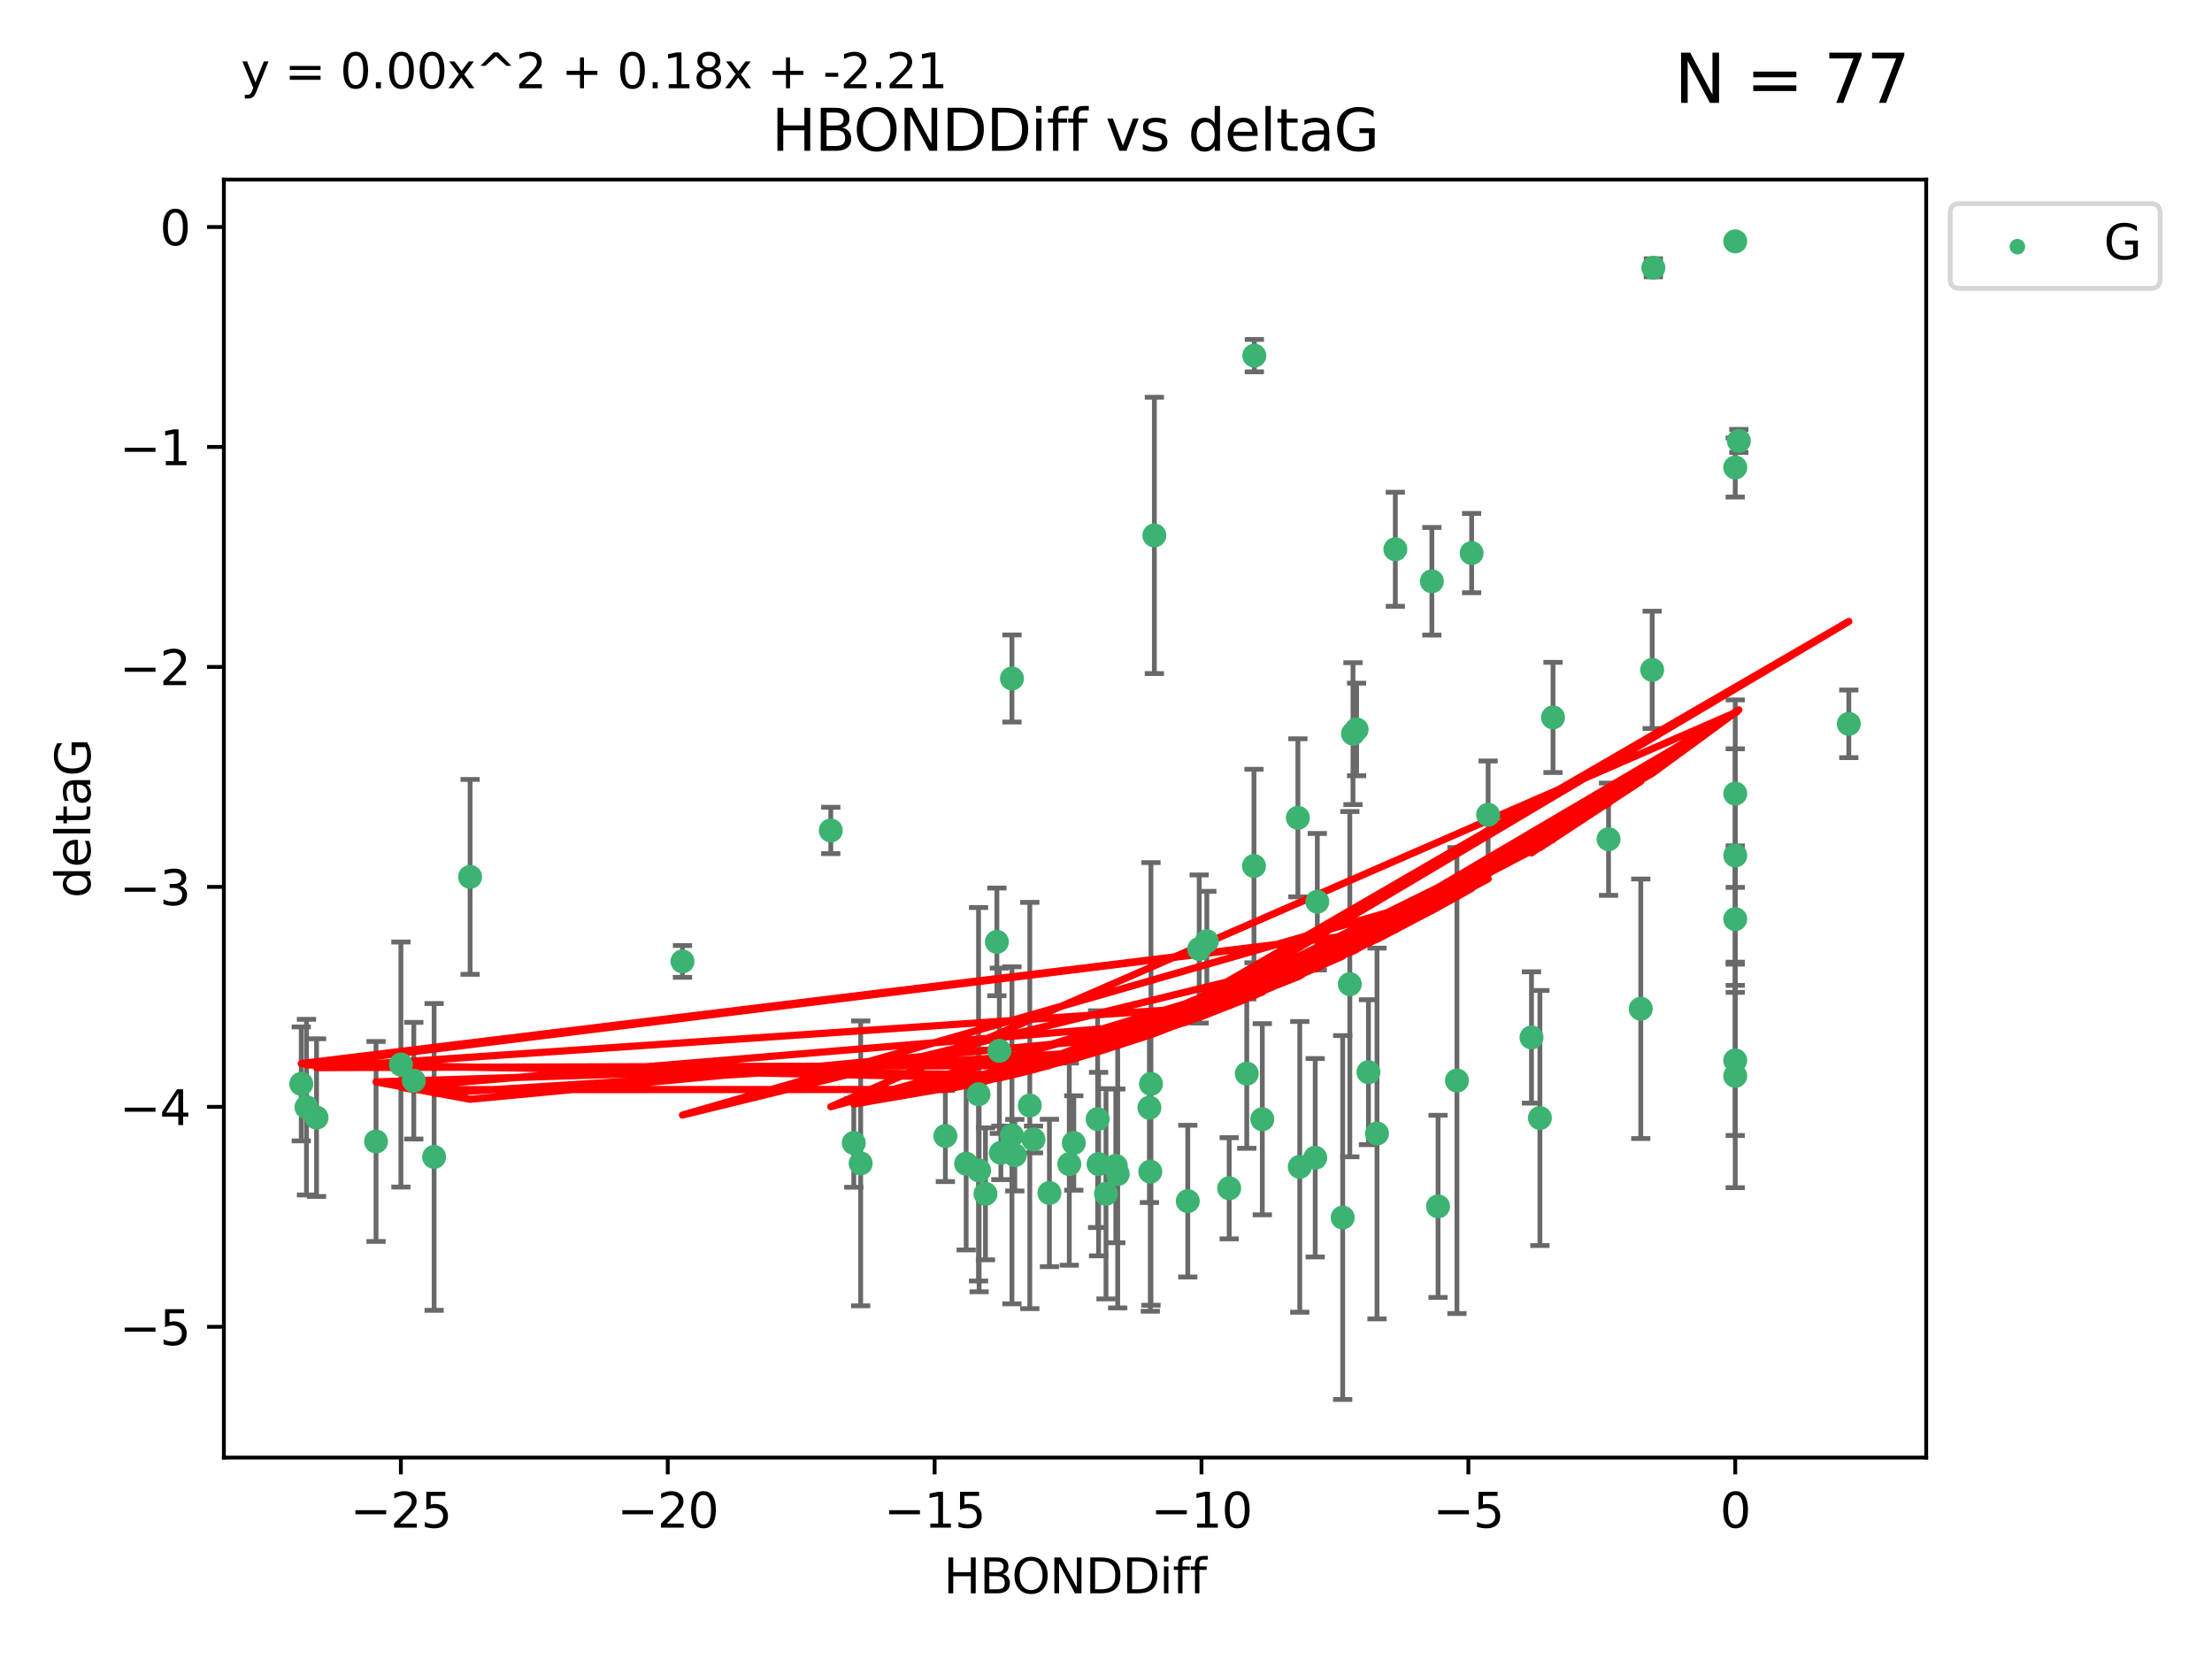 <?xml version="1.0" encoding="utf-8" standalone="no"?>
<!DOCTYPE svg PUBLIC "-//W3C//DTD SVG 1.1//EN"
  "http://www.w3.org/Graphics/SVG/1.1/DTD/svg11.dtd">
<svg xmlns:xlink="http://www.w3.org/1999/xlink" width="460.8pt" height="345.6pt" viewBox="0 0 460.8 345.6" xmlns="http://www.w3.org/2000/svg" version="1.1">
 <defs>
  <style type="text/css">*{stroke-linejoin: round; stroke-linecap: butt}</style>
 </defs>
 <g id="figure_1">
  <g id="patch_1">
   <path d="M 0 345.6 
L 460.8 345.6 
L 460.8 0 
L 0 0 
z
" style="fill: #ffffff"/>
  </g>
  <g id="axes_1">
   <g id="patch_2">
    <path d="M 46.64 303.64 
L 401.26 303.64 
L 401.26 37.411 
L 46.64 37.411 
z
" style="fill: #ffffff"/>
   </g>
   <g id="PathCollection_1">
    <defs>
     <path id="ma708caea85" d="M 0 1.118 
C 0.297 1.118 0.581 1 0.791 0.791 
C 1 0.581 1.118 0.297 1.118 0 
C 1.118 -0.297 1 -0.581 0.791 -0.791 
C 0.581 -1 0.297 -1.118 0 -1.118 
C -0.297 -1.118 -0.581 -1 -0.791 -0.791 
C -1 -0.581 -1.118 -0.297 -1.118 0 
C -1.118 0.297 -1 0.581 -0.791 0.791 
C -0.581 1 -0.297 1.118 0 1.118 
z
" style="stroke: #3cb371"/>
    </defs>
    <g clip-path="url(#pf9b637c1e0)">
     <use xlink:href="#ma708caea85" x="223.69" y="238.102" style="fill: #3cb371; stroke: #3cb371"/>
     <use xlink:href="#ma708caea85" x="230.401" y="248.691" style="fill: #3cb371; stroke: #3cb371"/>
     <use xlink:href="#ma708caea85" x="179.296" y="242.354" style="fill: #3cb371; stroke: #3cb371"/>
     <use xlink:href="#ma708caea85" x="239.445" y="230.749" style="fill: #3cb371; stroke: #3cb371"/>
     <use xlink:href="#ma708caea85" x="203.966" y="243.836" style="fill: #3cb371; stroke: #3cb371"/>
     <use xlink:href="#ma708caea85" x="177.858" y="238.102" style="fill: #3cb371; stroke: #3cb371"/>
     <use xlink:href="#ma708caea85" x="279.707" y="253.638" style="fill: #3cb371; stroke: #3cb371"/>
     <use xlink:href="#ma708caea85" x="256.061" y="247.536" style="fill: #3cb371; stroke: #3cb371"/>
     <use xlink:href="#ma708caea85" x="65.941" y="232.821" style="fill: #3cb371; stroke: #3cb371"/>
     <use xlink:href="#ma708caea85" x="218.614" y="248.517" style="fill: #3cb371; stroke: #3cb371"/>
     <use xlink:href="#ma708caea85" x="201.269" y="242.416" style="fill: #3cb371; stroke: #3cb371"/>
     <use xlink:href="#ma708caea85" x="247.437" y="250.217" style="fill: #3cb371; stroke: #3cb371"/>
     <use xlink:href="#ma708caea85" x="83.517" y="221.763" style="fill: #3cb371; stroke: #3cb371"/>
     <use xlink:href="#ma708caea85" x="86.204" y="225.131" style="fill: #3cb371; stroke: #3cb371"/>
     <use xlink:href="#ma708caea85" x="196.938" y="236.648" style="fill: #3cb371; stroke: #3cb371"/>
     <use xlink:href="#ma708caea85" x="203.848" y="227.955" style="fill: #3cb371; stroke: #3cb371"/>
     <use xlink:href="#ma708caea85" x="222.751" y="242.505" style="fill: #3cb371; stroke: #3cb371"/>
     <use xlink:href="#ma708caea85" x="78.337" y="237.79" style="fill: #3cb371; stroke: #3cb371"/>
     <use xlink:href="#ma708caea85" x="97.929" y="182.67" style="fill: #3cb371; stroke: #3cb371"/>
     <use xlink:href="#ma708caea85" x="239.629" y="244.07" style="fill: #3cb371; stroke: #3cb371"/>
     <use xlink:href="#ma708caea85" x="228.852" y="242.502" style="fill: #3cb371; stroke: #3cb371"/>
     <use xlink:href="#ma708caea85" x="90.434" y="241.011" style="fill: #3cb371; stroke: #3cb371"/>
     <use xlink:href="#ma708caea85" x="228.658" y="233.137" style="fill: #3cb371; stroke: #3cb371"/>
     <use xlink:href="#ma708caea85" x="214.526" y="230.297" style="fill: #3cb371; stroke: #3cb371"/>
     <use xlink:href="#ma708caea85" x="211.404" y="240.646" style="fill: #3cb371; stroke: #3cb371"/>
     <use xlink:href="#ma708caea85" x="251.405" y="196.07" style="fill: #3cb371; stroke: #3cb371"/>
     <use xlink:href="#ma708caea85" x="232.443" y="242.871" style="fill: #3cb371; stroke: #3cb371"/>
     <use xlink:href="#ma708caea85" x="385.141" y="150.79" style="fill: #3cb371; stroke: #3cb371"/>
     <use xlink:href="#ma708caea85" x="240.475" y="111.536" style="fill: #3cb371; stroke: #3cb371"/>
     <use xlink:href="#ma708caea85" x="270.767" y="243.079" style="fill: #3cb371; stroke: #3cb371"/>
     <use xlink:href="#ma708caea85" x="208.503" y="240.158" style="fill: #3cb371; stroke: #3cb371"/>
     <use xlink:href="#ma708caea85" x="262.96" y="233.156" style="fill: #3cb371; stroke: #3cb371"/>
     <use xlink:href="#ma708caea85" x="205.29" y="248.693" style="fill: #3cb371; stroke: #3cb371"/>
     <use xlink:href="#ma708caea85" x="259.725" y="223.657" style="fill: #3cb371; stroke: #3cb371"/>
     <use xlink:href="#ma708caea85" x="249.816" y="197.691" style="fill: #3cb371; stroke: #3cb371"/>
     <use xlink:href="#ma708caea85" x="207.669" y="196.212" style="fill: #3cb371; stroke: #3cb371"/>
     <use xlink:href="#ma708caea85" x="210.808" y="236.508" style="fill: #3cb371; stroke: #3cb371"/>
     <use xlink:href="#ma708caea85" x="261.299" y="74.085" style="fill: #3cb371; stroke: #3cb371"/>
     <use xlink:href="#ma708caea85" x="335.091" y="174.823" style="fill: #3cb371; stroke: #3cb371"/>
     <use xlink:href="#ma708caea85" x="232.838" y="244.58" style="fill: #3cb371; stroke: #3cb371"/>
     <use xlink:href="#ma708caea85" x="215.295" y="237.373" style="fill: #3cb371; stroke: #3cb371"/>
     <use xlink:href="#ma708caea85" x="286.856" y="236.13" style="fill: #3cb371; stroke: #3cb371"/>
     <use xlink:href="#ma708caea85" x="299.57" y="251.31" style="fill: #3cb371; stroke: #3cb371"/>
     <use xlink:href="#ma708caea85" x="208.188" y="218.896" style="fill: #3cb371; stroke: #3cb371"/>
     <use xlink:href="#ma708caea85" x="62.759" y="225.798" style="fill: #3cb371; stroke: #3cb371"/>
     <use xlink:href="#ma708caea85" x="290.675" y="114.422" style="fill: #3cb371; stroke: #3cb371"/>
     <use xlink:href="#ma708caea85" x="63.843" y="230.638" style="fill: #3cb371; stroke: #3cb371"/>
     <use xlink:href="#ma708caea85" x="210.809" y="141.34" style="fill: #3cb371; stroke: #3cb371"/>
     <use xlink:href="#ma708caea85" x="310.004" y="169.721" style="fill: #3cb371; stroke: #3cb371"/>
     <use xlink:href="#ma708caea85" x="281.193" y="205.02" style="fill: #3cb371; stroke: #3cb371"/>
     <use xlink:href="#ma708caea85" x="361.482" y="50.277" style="fill: #3cb371; stroke: #3cb371"/>
     <use xlink:href="#ma708caea85" x="261.225" y="180.41" style="fill: #3cb371; stroke: #3cb371"/>
     <use xlink:href="#ma708caea85" x="323.521" y="149.451" style="fill: #3cb371; stroke: #3cb371"/>
     <use xlink:href="#ma708caea85" x="239.768" y="225.797" style="fill: #3cb371; stroke: #3cb371"/>
     <use xlink:href="#ma708caea85" x="282.603" y="151.956" style="fill: #3cb371; stroke: #3cb371"/>
     <use xlink:href="#ma708caea85" x="281.852" y="152.83" style="fill: #3cb371; stroke: #3cb371"/>
     <use xlink:href="#ma708caea85" x="142.171" y="200.28" style="fill: #3cb371; stroke: #3cb371"/>
     <use xlink:href="#ma708caea85" x="306.57" y="115.216" style="fill: #3cb371; stroke: #3cb371"/>
     <use xlink:href="#ma708caea85" x="303.508" y="225.096" style="fill: #3cb371; stroke: #3cb371"/>
     <use xlink:href="#ma708caea85" x="298.281" y="121.09" style="fill: #3cb371; stroke: #3cb371"/>
     <use xlink:href="#ma708caea85" x="361.482" y="191.466" style="fill: #3cb371; stroke: #3cb371"/>
     <use xlink:href="#ma708caea85" x="285.074" y="223.36" style="fill: #3cb371; stroke: #3cb371"/>
     <use xlink:href="#ma708caea85" x="341.805" y="210.144" style="fill: #3cb371; stroke: #3cb371"/>
     <use xlink:href="#ma708caea85" x="320.79" y="232.901" style="fill: #3cb371; stroke: #3cb371"/>
     <use xlink:href="#ma708caea85" x="361.482" y="178.215" style="fill: #3cb371; stroke: #3cb371"/>
     <use xlink:href="#ma708caea85" x="344.178" y="139.545" style="fill: #3cb371; stroke: #3cb371"/>
     <use xlink:href="#ma708caea85" x="274.421" y="187.84" style="fill: #3cb371; stroke: #3cb371"/>
     <use xlink:href="#ma708caea85" x="361.482" y="224.132" style="fill: #3cb371; stroke: #3cb371"/>
     <use xlink:href="#ma708caea85" x="273.985" y="241.18" style="fill: #3cb371; stroke: #3cb371"/>
     <use xlink:href="#ma708caea85" x="361.482" y="165.329" style="fill: #3cb371; stroke: #3cb371"/>
     <use xlink:href="#ma708caea85" x="319.037" y="216.124" style="fill: #3cb371; stroke: #3cb371"/>
     <use xlink:href="#ma708caea85" x="361.482" y="97.388" style="fill: #3cb371; stroke: #3cb371"/>
     <use xlink:href="#ma708caea85" x="344.426" y="55.778" style="fill: #3cb371; stroke: #3cb371"/>
     <use xlink:href="#ma708caea85" x="362.233" y="91.853" style="fill: #3cb371; stroke: #3cb371"/>
     <use xlink:href="#ma708caea85" x="270.376" y="170.367" style="fill: #3cb371; stroke: #3cb371"/>
     <use xlink:href="#ma708caea85" x="173.067" y="173.001" style="fill: #3cb371; stroke: #3cb371"/>
     <use xlink:href="#ma708caea85" x="361.482" y="220.907" style="fill: #3cb371; stroke: #3cb371"/>
    </g>
   </g>
   <g id="matplotlib.axis_1">
    <g id="xtick_1">
     <g id="line2d_1">
      <defs>
       <path id="mfdfd62f0a8" d="M 0 0 
L 0 3.5 
" style="stroke: #000000; stroke-width: 0.8"/>
      </defs>
      <g>
       <use xlink:href="#mfdfd62f0a8" x="83.511" y="303.64" style="stroke: #000000; stroke-width: 0.8"/>
      </g>
     </g>
     <g id="text_1">
      <!-- −25 -->
      <g transform="translate(72.959 318.238)scale(0.1 -0.1)">
       <defs>
        <path id="DejaVuSans-2212" d="M 678 2272 
L 4684 2272 
L 4684 1741 
L 678 1741 
L 678 2272 
z
" transform="scale(0.016)"/>
        <path id="DejaVuSans-32" d="M 1228 531 
L 3431 531 
L 3431 0 
L 469 0 
L 469 531 
Q 828 903 1448 1529 
Q 2069 2156 2228 2338 
Q 2531 2678 2651 2914 
Q 2772 3150 2772 3378 
Q 2772 3750 2511 3984 
Q 2250 4219 1831 4219 
Q 1534 4219 1204 4116 
Q 875 4013 500 3803 
L 500 4441 
Q 881 4594 1212 4672 
Q 1544 4750 1819 4750 
Q 2544 4750 2975 4387 
Q 3406 4025 3406 3419 
Q 3406 3131 3298 2873 
Q 3191 2616 2906 2266 
Q 2828 2175 2409 1742 
Q 1991 1309 1228 531 
z
" transform="scale(0.016)"/>
        <path id="DejaVuSans-35" d="M 691 4666 
L 3169 4666 
L 3169 4134 
L 1269 4134 
L 1269 2991 
Q 1406 3038 1543 3061 
Q 1681 3084 1819 3084 
Q 2600 3084 3056 2656 
Q 3513 2228 3513 1497 
Q 3513 744 3044 326 
Q 2575 -91 1722 -91 
Q 1428 -91 1123 -41 
Q 819 9 494 109 
L 494 744 
Q 775 591 1075 516 
Q 1375 441 1709 441 
Q 2250 441 2565 725 
Q 2881 1009 2881 1497 
Q 2881 1984 2565 2268 
Q 2250 2553 1709 2553 
Q 1456 2553 1204 2497 
Q 953 2441 691 2322 
L 691 4666 
z
" transform="scale(0.016)"/>
       </defs>
       <use xlink:href="#DejaVuSans-2212"/>
       <use xlink:href="#DejaVuSans-32" x="83.789"/>
       <use xlink:href="#DejaVuSans-35" x="147.412"/>
      </g>
     </g>
    </g>
    <g id="xtick_2">
     <g id="line2d_2">
      <g>
       <use xlink:href="#mfdfd62f0a8" x="139.105" y="303.64" style="stroke: #000000; stroke-width: 0.8"/>
      </g>
     </g>
     <g id="text_2">
      <!-- −20 -->
      <g transform="translate(128.553 318.238)scale(0.1 -0.1)">
       <defs>
        <path id="DejaVuSans-30" d="M 2034 4250 
Q 1547 4250 1301 3770 
Q 1056 3291 1056 2328 
Q 1056 1369 1301 889 
Q 1547 409 2034 409 
Q 2525 409 2770 889 
Q 3016 1369 3016 2328 
Q 3016 3291 2770 3770 
Q 2525 4250 2034 4250 
z
M 2034 4750 
Q 2819 4750 3233 4129 
Q 3647 3509 3647 2328 
Q 3647 1150 3233 529 
Q 2819 -91 2034 -91 
Q 1250 -91 836 529 
Q 422 1150 422 2328 
Q 422 3509 836 4129 
Q 1250 4750 2034 4750 
z
" transform="scale(0.016)"/>
       </defs>
       <use xlink:href="#DejaVuSans-2212"/>
       <use xlink:href="#DejaVuSans-32" x="83.789"/>
       <use xlink:href="#DejaVuSans-30" x="147.412"/>
      </g>
     </g>
    </g>
    <g id="xtick_3">
     <g id="line2d_3">
      <g>
       <use xlink:href="#mfdfd62f0a8" x="194.7" y="303.64" style="stroke: #000000; stroke-width: 0.8"/>
      </g>
     </g>
     <g id="text_3">
      <!-- −15 -->
      <g transform="translate(184.147 318.238)scale(0.1 -0.1)">
       <defs>
        <path id="DejaVuSans-31" d="M 794 531 
L 1825 531 
L 1825 4091 
L 703 3866 
L 703 4441 
L 1819 4666 
L 2450 4666 
L 2450 531 
L 3481 531 
L 3481 0 
L 794 0 
L 794 531 
z
" transform="scale(0.016)"/>
       </defs>
       <use xlink:href="#DejaVuSans-2212"/>
       <use xlink:href="#DejaVuSans-31" x="83.789"/>
       <use xlink:href="#DejaVuSans-35" x="147.412"/>
      </g>
     </g>
    </g>
    <g id="xtick_4">
     <g id="line2d_4">
      <g>
       <use xlink:href="#mfdfd62f0a8" x="250.294" y="303.64" style="stroke: #000000; stroke-width: 0.8"/>
      </g>
     </g>
     <g id="text_4">
      <!-- −10 -->
      <g transform="translate(239.742 318.238)scale(0.1 -0.1)">
       <use xlink:href="#DejaVuSans-2212"/>
       <use xlink:href="#DejaVuSans-31" x="83.789"/>
       <use xlink:href="#DejaVuSans-30" x="147.412"/>
      </g>
     </g>
    </g>
    <g id="xtick_5">
     <g id="line2d_5">
      <g>
       <use xlink:href="#mfdfd62f0a8" x="305.888" y="303.64" style="stroke: #000000; stroke-width: 0.8"/>
      </g>
     </g>
     <g id="text_5">
      <!-- −5 -->
      <g transform="translate(298.517 318.238)scale(0.1 -0.1)">
       <use xlink:href="#DejaVuSans-2212"/>
       <use xlink:href="#DejaVuSans-35" x="83.789"/>
      </g>
     </g>
    </g>
    <g id="xtick_6">
     <g id="line2d_6">
      <g>
       <use xlink:href="#mfdfd62f0a8" x="361.482" y="303.64" style="stroke: #000000; stroke-width: 0.8"/>
      </g>
     </g>
     <g id="text_6">
      <!-- 0 -->
      <g transform="translate(358.301 318.238)scale(0.1 -0.1)">
       <use xlink:href="#DejaVuSans-30"/>
      </g>
     </g>
    </g>
    <g id="text_7">
     <!-- HBONDDiff -->
     <g transform="translate(196.561 331.917)scale(0.1 -0.1)">
      <defs>
       <path id="DejaVuSans-48" d="M 628 4666 
L 1259 4666 
L 1259 2753 
L 3553 2753 
L 3553 4666 
L 4184 4666 
L 4184 0 
L 3553 0 
L 3553 2222 
L 1259 2222 
L 1259 0 
L 628 0 
L 628 4666 
z
" transform="scale(0.016)"/>
       <path id="DejaVuSans-42" d="M 1259 2228 
L 1259 519 
L 2272 519 
Q 2781 519 3026 730 
Q 3272 941 3272 1375 
Q 3272 1813 3026 2020 
Q 2781 2228 2272 2228 
L 1259 2228 
z
M 1259 4147 
L 1259 2741 
L 2194 2741 
Q 2656 2741 2882 2914 
Q 3109 3088 3109 3444 
Q 3109 3797 2882 3972 
Q 2656 4147 2194 4147 
L 1259 4147 
z
M 628 4666 
L 2241 4666 
Q 2963 4666 3353 4366 
Q 3744 4066 3744 3513 
Q 3744 3084 3544 2831 
Q 3344 2578 2956 2516 
Q 3422 2416 3680 2098 
Q 3938 1781 3938 1306 
Q 3938 681 3513 340 
Q 3088 0 2303 0 
L 628 0 
L 628 4666 
z
" transform="scale(0.016)"/>
       <path id="DejaVuSans-4f" d="M 2522 4238 
Q 1834 4238 1429 3725 
Q 1025 3213 1025 2328 
Q 1025 1447 1429 934 
Q 1834 422 2522 422 
Q 3209 422 3611 934 
Q 4013 1447 4013 2328 
Q 4013 3213 3611 3725 
Q 3209 4238 2522 4238 
z
M 2522 4750 
Q 3503 4750 4090 4092 
Q 4678 3434 4678 2328 
Q 4678 1225 4090 567 
Q 3503 -91 2522 -91 
Q 1538 -91 948 565 
Q 359 1222 359 2328 
Q 359 3434 948 4092 
Q 1538 4750 2522 4750 
z
" transform="scale(0.016)"/>
       <path id="DejaVuSans-4e" d="M 628 4666 
L 1478 4666 
L 3547 763 
L 3547 4666 
L 4159 4666 
L 4159 0 
L 3309 0 
L 1241 3903 
L 1241 0 
L 628 0 
L 628 4666 
z
" transform="scale(0.016)"/>
       <path id="DejaVuSans-44" d="M 1259 4147 
L 1259 519 
L 2022 519 
Q 2988 519 3436 956 
Q 3884 1394 3884 2338 
Q 3884 3275 3436 3711 
Q 2988 4147 2022 4147 
L 1259 4147 
z
M 628 4666 
L 1925 4666 
Q 3281 4666 3915 4102 
Q 4550 3538 4550 2338 
Q 4550 1131 3912 565 
Q 3275 0 1925 0 
L 628 0 
L 628 4666 
z
" transform="scale(0.016)"/>
       <path id="DejaVuSans-69" d="M 603 3500 
L 1178 3500 
L 1178 0 
L 603 0 
L 603 3500 
z
M 603 4863 
L 1178 4863 
L 1178 4134 
L 603 4134 
L 603 4863 
z
" transform="scale(0.016)"/>
       <path id="DejaVuSans-66" d="M 2375 4863 
L 2375 4384 
L 1825 4384 
Q 1516 4384 1395 4259 
Q 1275 4134 1275 3809 
L 1275 3500 
L 2222 3500 
L 2222 3053 
L 1275 3053 
L 1275 0 
L 697 0 
L 697 3053 
L 147 3053 
L 147 3500 
L 697 3500 
L 697 3744 
Q 697 4328 969 4595 
Q 1241 4863 1831 4863 
L 2375 4863 
z
" transform="scale(0.016)"/>
      </defs>
      <use xlink:href="#DejaVuSans-48"/>
      <use xlink:href="#DejaVuSans-42" x="75.195"/>
      <use xlink:href="#DejaVuSans-4f" x="142.049"/>
      <use xlink:href="#DejaVuSans-4e" x="220.76"/>
      <use xlink:href="#DejaVuSans-44" x="295.564"/>
      <use xlink:href="#DejaVuSans-44" x="372.566"/>
      <use xlink:href="#DejaVuSans-69" x="449.568"/>
      <use xlink:href="#DejaVuSans-66" x="477.352"/>
      <use xlink:href="#DejaVuSans-66" x="512.557"/>
     </g>
    </g>
   </g>
   <g id="matplotlib.axis_2">
    <g id="ytick_1">
     <g id="line2d_7">
      <defs>
       <path id="mbb399c0d8d" d="M 0 0 
L -3.5 0 
" style="stroke: #000000; stroke-width: 0.8"/>
      </defs>
      <g>
       <use xlink:href="#mbb399c0d8d" x="46.64" y="276.398" style="stroke: #000000; stroke-width: 0.8"/>
      </g>
     </g>
     <g id="text_8">
      <!-- −5 -->
      <g transform="translate(24.898 280.197)scale(0.1 -0.1)">
       <use xlink:href="#DejaVuSans-2212"/>
       <use xlink:href="#DejaVuSans-35" x="83.789"/>
      </g>
     </g>
    </g>
    <g id="ytick_2">
     <g id="line2d_8">
      <g>
       <use xlink:href="#mbb399c0d8d" x="46.64" y="230.575" style="stroke: #000000; stroke-width: 0.8"/>
      </g>
     </g>
     <g id="text_9">
      <!-- −4 -->
      <g transform="translate(24.898 234.375)scale(0.1 -0.1)">
       <defs>
        <path id="DejaVuSans-34" d="M 2419 4116 
L 825 1625 
L 2419 1625 
L 2419 4116 
z
M 2253 4666 
L 3047 4666 
L 3047 1625 
L 3713 1625 
L 3713 1100 
L 3047 1100 
L 3047 0 
L 2419 0 
L 2419 1100 
L 313 1100 
L 313 1709 
L 2253 4666 
z
" transform="scale(0.016)"/>
       </defs>
       <use xlink:href="#DejaVuSans-2212"/>
       <use xlink:href="#DejaVuSans-34" x="83.789"/>
      </g>
     </g>
    </g>
    <g id="ytick_3">
     <g id="line2d_9">
      <g>
       <use xlink:href="#mbb399c0d8d" x="46.64" y="184.753" style="stroke: #000000; stroke-width: 0.8"/>
      </g>
     </g>
     <g id="text_10">
      <!-- −3 -->
      <g transform="translate(24.898 188.552)scale(0.1 -0.1)">
       <defs>
        <path id="DejaVuSans-33" d="M 2597 2516 
Q 3050 2419 3304 2112 
Q 3559 1806 3559 1356 
Q 3559 666 3084 287 
Q 2609 -91 1734 -91 
Q 1441 -91 1130 -33 
Q 819 25 488 141 
L 488 750 
Q 750 597 1062 519 
Q 1375 441 1716 441 
Q 2309 441 2620 675 
Q 2931 909 2931 1356 
Q 2931 1769 2642 2001 
Q 2353 2234 1838 2234 
L 1294 2234 
L 1294 2753 
L 1863 2753 
Q 2328 2753 2575 2939 
Q 2822 3125 2822 3475 
Q 2822 3834 2567 4026 
Q 2313 4219 1838 4219 
Q 1578 4219 1281 4162 
Q 984 4106 628 3988 
L 628 4550 
Q 988 4650 1302 4700 
Q 1616 4750 1894 4750 
Q 2613 4750 3031 4423 
Q 3450 4097 3450 3541 
Q 3450 3153 3228 2886 
Q 3006 2619 2597 2516 
z
" transform="scale(0.016)"/>
       </defs>
       <use xlink:href="#DejaVuSans-2212"/>
       <use xlink:href="#DejaVuSans-33" x="83.789"/>
      </g>
     </g>
    </g>
    <g id="ytick_4">
     <g id="line2d_10">
      <g>
       <use xlink:href="#mbb399c0d8d" x="46.64" y="138.93" style="stroke: #000000; stroke-width: 0.8"/>
      </g>
     </g>
     <g id="text_11">
      <!-- −2 -->
      <g transform="translate(24.898 142.729)scale(0.1 -0.1)">
       <use xlink:href="#DejaVuSans-2212"/>
       <use xlink:href="#DejaVuSans-32" x="83.789"/>
      </g>
     </g>
    </g>
    <g id="ytick_5">
     <g id="line2d_11">
      <g>
       <use xlink:href="#mbb399c0d8d" x="46.64" y="93.107" style="stroke: #000000; stroke-width: 0.8"/>
      </g>
     </g>
     <g id="text_12">
      <!-- −1 -->
      <g transform="translate(24.898 96.906)scale(0.1 -0.1)">
       <use xlink:href="#DejaVuSans-2212"/>
       <use xlink:href="#DejaVuSans-31" x="83.789"/>
      </g>
     </g>
    </g>
    <g id="ytick_6">
     <g id="line2d_12">
      <g>
       <use xlink:href="#mbb399c0d8d" x="46.64" y="47.285" style="stroke: #000000; stroke-width: 0.8"/>
      </g>
     </g>
     <g id="text_13">
      <!-- 0 -->
      <g transform="translate(33.278 51.084)scale(0.1 -0.1)">
       <use xlink:href="#DejaVuSans-30"/>
      </g>
     </g>
    </g>
    <g id="text_14">
     <!-- deltaG -->
     <g transform="translate(18.818 187.064)rotate(-90)scale(0.1 -0.1)">
      <defs>
       <path id="DejaVuSans-64" d="M 2906 2969 
L 2906 4863 
L 3481 4863 
L 3481 0 
L 2906 0 
L 2906 525 
Q 2725 213 2448 61 
Q 2172 -91 1784 -91 
Q 1150 -91 751 415 
Q 353 922 353 1747 
Q 353 2572 751 3078 
Q 1150 3584 1784 3584 
Q 2172 3584 2448 3432 
Q 2725 3281 2906 2969 
z
M 947 1747 
Q 947 1113 1208 752 
Q 1469 391 1925 391 
Q 2381 391 2643 752 
Q 2906 1113 2906 1747 
Q 2906 2381 2643 2742 
Q 2381 3103 1925 3103 
Q 1469 3103 1208 2742 
Q 947 2381 947 1747 
z
" transform="scale(0.016)"/>
       <path id="DejaVuSans-65" d="M 3597 1894 
L 3597 1613 
L 953 1613 
Q 991 1019 1311 708 
Q 1631 397 2203 397 
Q 2534 397 2845 478 
Q 3156 559 3463 722 
L 3463 178 
Q 3153 47 2828 -22 
Q 2503 -91 2169 -91 
Q 1331 -91 842 396 
Q 353 884 353 1716 
Q 353 2575 817 3079 
Q 1281 3584 2069 3584 
Q 2775 3584 3186 3129 
Q 3597 2675 3597 1894 
z
M 3022 2063 
Q 3016 2534 2758 2815 
Q 2500 3097 2075 3097 
Q 1594 3097 1305 2825 
Q 1016 2553 972 2059 
L 3022 2063 
z
" transform="scale(0.016)"/>
       <path id="DejaVuSans-6c" d="M 603 4863 
L 1178 4863 
L 1178 0 
L 603 0 
L 603 4863 
z
" transform="scale(0.016)"/>
       <path id="DejaVuSans-74" d="M 1172 4494 
L 1172 3500 
L 2356 3500 
L 2356 3053 
L 1172 3053 
L 1172 1153 
Q 1172 725 1289 603 
Q 1406 481 1766 481 
L 2356 481 
L 2356 0 
L 1766 0 
Q 1100 0 847 248 
Q 594 497 594 1153 
L 594 3053 
L 172 3053 
L 172 3500 
L 594 3500 
L 594 4494 
L 1172 4494 
z
" transform="scale(0.016)"/>
       <path id="DejaVuSans-61" d="M 2194 1759 
Q 1497 1759 1228 1600 
Q 959 1441 959 1056 
Q 959 750 1161 570 
Q 1363 391 1709 391 
Q 2188 391 2477 730 
Q 2766 1069 2766 1631 
L 2766 1759 
L 2194 1759 
z
M 3341 1997 
L 3341 0 
L 2766 0 
L 2766 531 
Q 2569 213 2275 61 
Q 1981 -91 1556 -91 
Q 1019 -91 701 211 
Q 384 513 384 1019 
Q 384 1609 779 1909 
Q 1175 2209 1959 2209 
L 2766 2209 
L 2766 2266 
Q 2766 2663 2505 2880 
Q 2244 3097 1772 3097 
Q 1472 3097 1187 3025 
Q 903 2953 641 2809 
L 641 3341 
Q 956 3463 1253 3523 
Q 1550 3584 1831 3584 
Q 2591 3584 2966 3190 
Q 3341 2797 3341 1997 
z
" transform="scale(0.016)"/>
       <path id="DejaVuSans-47" d="M 3809 666 
L 3809 1919 
L 2778 1919 
L 2778 2438 
L 4434 2438 
L 4434 434 
Q 4069 175 3628 42 
Q 3188 -91 2688 -91 
Q 1594 -91 976 548 
Q 359 1188 359 2328 
Q 359 3472 976 4111 
Q 1594 4750 2688 4750 
Q 3144 4750 3555 4637 
Q 3966 4525 4313 4306 
L 4313 3634 
Q 3963 3931 3569 4081 
Q 3175 4231 2741 4231 
Q 1884 4231 1454 3753 
Q 1025 3275 1025 2328 
Q 1025 1384 1454 906 
Q 1884 428 2741 428 
Q 3075 428 3337 486 
Q 3600 544 3809 666 
z
" transform="scale(0.016)"/>
      </defs>
      <use xlink:href="#DejaVuSans-64"/>
      <use xlink:href="#DejaVuSans-65" x="63.477"/>
      <use xlink:href="#DejaVuSans-6c" x="125"/>
      <use xlink:href="#DejaVuSans-74" x="152.783"/>
      <use xlink:href="#DejaVuSans-61" x="191.992"/>
      <use xlink:href="#DejaVuSans-47" x="253.271"/>
     </g>
    </g>
   </g>
   <g id="LineCollection_1">
    <path d="M 223.69 247.94 
L 223.69 228.265 
" clip-path="url(#pf9b637c1e0)" style="fill: none; stroke: #696969"/>
    <path d="M 230.401 270.589 
L 230.401 226.792 
" clip-path="url(#pf9b637c1e0)" style="fill: none; stroke: #696969"/>
    <path d="M 179.296 272.027 
L 179.296 212.68 
" clip-path="url(#pf9b637c1e0)" style="fill: none; stroke: #696969"/>
    <path d="M 239.445 250.511 
L 239.445 210.986 
" clip-path="url(#pf9b637c1e0)" style="fill: none; stroke: #696969"/>
    <path d="M 203.966 269.104 
L 203.966 218.569 
" clip-path="url(#pf9b637c1e0)" style="fill: none; stroke: #696969"/>
    <path d="M 177.858 247.327 
L 177.858 228.877 
" clip-path="url(#pf9b637c1e0)" style="fill: none; stroke: #696969"/>
    <path d="M 279.707 291.539 
L 279.707 215.737 
" clip-path="url(#pf9b637c1e0)" style="fill: none; stroke: #696969"/>
    <path d="M 256.061 258.071 
L 256.061 237 
" clip-path="url(#pf9b637c1e0)" style="fill: none; stroke: #696969"/>
    <path d="M 65.941 249.245 
L 65.941 216.398 
" clip-path="url(#pf9b637c1e0)" style="fill: none; stroke: #696969"/>
    <path d="M 218.614 263.869 
L 218.614 233.166 
" clip-path="url(#pf9b637c1e0)" style="fill: none; stroke: #696969"/>
    <path d="M 201.269 260.39 
L 201.269 224.443 
" clip-path="url(#pf9b637c1e0)" style="fill: none; stroke: #696969"/>
    <path d="M 247.437 266.024 
L 247.437 234.41 
" clip-path="url(#pf9b637c1e0)" style="fill: none; stroke: #696969"/>
    <path d="M 83.517 247.285 
L 83.517 196.24 
" clip-path="url(#pf9b637c1e0)" style="fill: none; stroke: #696969"/>
    <path d="M 86.204 237.279 
L 86.204 212.984 
" clip-path="url(#pf9b637c1e0)" style="fill: none; stroke: #696969"/>
    <path d="M 196.938 246.139 
L 196.938 227.157 
" clip-path="url(#pf9b637c1e0)" style="fill: none; stroke: #696969"/>
    <path d="M 203.848 266.852 
L 203.848 189.058 
" clip-path="url(#pf9b637c1e0)" style="fill: none; stroke: #696969"/>
    <path d="M 222.751 263.566 
L 222.751 221.443 
" clip-path="url(#pf9b637c1e0)" style="fill: none; stroke: #696969"/>
    <path d="M 78.337 258.616 
L 78.337 216.964 
" clip-path="url(#pf9b637c1e0)" style="fill: none; stroke: #696969"/>
    <path d="M 97.929 202.966 
L 97.929 162.375 
" clip-path="url(#pf9b637c1e0)" style="fill: none; stroke: #696969"/>
    <path d="M 239.629 273.158 
L 239.629 214.983 
" clip-path="url(#pf9b637c1e0)" style="fill: none; stroke: #696969"/>
    <path d="M 228.852 261.612 
L 228.852 223.392 
" clip-path="url(#pf9b637c1e0)" style="fill: none; stroke: #696969"/>
    <path d="M 90.434 272.966 
L 90.434 209.055 
" clip-path="url(#pf9b637c1e0)" style="fill: none; stroke: #696969"/>
    <path d="M 228.658 255.714 
L 228.658 210.56 
" clip-path="url(#pf9b637c1e0)" style="fill: none; stroke: #696969"/>
    <path d="M 214.526 272.613 
L 214.526 187.982 
" clip-path="url(#pf9b637c1e0)" style="fill: none; stroke: #696969"/>
    <path d="M 211.404 248.099 
L 211.404 233.194 
" clip-path="url(#pf9b637c1e0)" style="fill: none; stroke: #696969"/>
    <path d="M 251.405 206.458 
L 251.405 185.682 
" clip-path="url(#pf9b637c1e0)" style="fill: none; stroke: #696969"/>
    <path d="M 232.443 258.882 
L 232.443 226.86 
" clip-path="url(#pf9b637c1e0)" style="fill: none; stroke: #696969"/>
    <path d="M 385.141 157.836 
L 385.141 143.744 
" clip-path="url(#pf9b637c1e0)" style="fill: none; stroke: #696969"/>
    <path d="M 240.475 140.318 
L 240.475 82.754 
" clip-path="url(#pf9b637c1e0)" style="fill: none; stroke: #696969"/>
    <path d="M 270.767 273.357 
L 270.767 212.8 
" clip-path="url(#pf9b637c1e0)" style="fill: none; stroke: #696969"/>
    <path d="M 208.503 245.736 
L 208.503 234.58 
" clip-path="url(#pf9b637c1e0)" style="fill: none; stroke: #696969"/>
    <path d="M 262.96 253.071 
L 262.96 213.241 
" clip-path="url(#pf9b637c1e0)" style="fill: none; stroke: #696969"/>
    <path d="M 205.29 262.437 
L 205.29 234.949 
" clip-path="url(#pf9b637c1e0)" style="fill: none; stroke: #696969"/>
    <path d="M 259.725 239.212 
L 259.725 208.102 
" clip-path="url(#pf9b637c1e0)" style="fill: none; stroke: #696969"/>
    <path d="M 249.816 213.113 
L 249.816 182.269 
" clip-path="url(#pf9b637c1e0)" style="fill: none; stroke: #696969"/>
    <path d="M 207.669 207.428 
L 207.669 184.995 
" clip-path="url(#pf9b637c1e0)" style="fill: none; stroke: #696969"/>
    <path d="M 210.808 271.612 
L 210.808 201.404 
" clip-path="url(#pf9b637c1e0)" style="fill: none; stroke: #696969"/>
    <path d="M 261.299 77.458 
L 261.299 70.712 
" clip-path="url(#pf9b637c1e0)" style="fill: none; stroke: #696969"/>
    <path d="M 335.091 186.52 
L 335.091 163.126 
" clip-path="url(#pf9b637c1e0)" style="fill: none; stroke: #696969"/>
    <path d="M 232.838 272.465 
L 232.838 216.695 
" clip-path="url(#pf9b637c1e0)" style="fill: none; stroke: #696969"/>
    <path d="M 215.295 240.16 
L 215.295 234.585 
" clip-path="url(#pf9b637c1e0)" style="fill: none; stroke: #696969"/>
    <path d="M 286.856 274.748 
L 286.856 197.511 
" clip-path="url(#pf9b637c1e0)" style="fill: none; stroke: #696969"/>
    <path d="M 299.57 270.284 
L 299.57 232.337 
" clip-path="url(#pf9b637c1e0)" style="fill: none; stroke: #696969"/>
    <path d="M 208.188 236.113 
L 208.188 201.679 
" clip-path="url(#pf9b637c1e0)" style="fill: none; stroke: #696969"/>
    <path d="M 62.759 237.666 
L 62.759 213.931 
" clip-path="url(#pf9b637c1e0)" style="fill: none; stroke: #696969"/>
    <path d="M 290.675 126.304 
L 290.675 102.54 
" clip-path="url(#pf9b637c1e0)" style="fill: none; stroke: #696969"/>
    <path d="M 63.843 248.93 
L 63.843 212.347 
" clip-path="url(#pf9b637c1e0)" style="fill: none; stroke: #696969"/>
    <path d="M 210.809 150.407 
L 210.809 132.272 
" clip-path="url(#pf9b637c1e0)" style="fill: none; stroke: #696969"/>
    <path d="M 310.004 180.916 
L 310.004 158.526 
" clip-path="url(#pf9b637c1e0)" style="fill: none; stroke: #696969"/>
    <path d="M 281.193 240.983 
L 281.193 169.058 
" clip-path="url(#pf9b637c1e0)" style="fill: none; stroke: #696969"/>
    <path d="M 361.482 51.042 
L 361.482 49.513 
" clip-path="url(#pf9b637c1e0)" style="fill: none; stroke: #696969"/>
    <path d="M 261.225 200.563 
L 261.225 160.257 
" clip-path="url(#pf9b637c1e0)" style="fill: none; stroke: #696969"/>
    <path d="M 323.521 160.929 
L 323.521 137.972 
" clip-path="url(#pf9b637c1e0)" style="fill: none; stroke: #696969"/>
    <path d="M 239.768 271.903 
L 239.768 179.69 
" clip-path="url(#pf9b637c1e0)" style="fill: none; stroke: #696969"/>
    <path d="M 282.603 161.598 
L 282.603 142.314 
" clip-path="url(#pf9b637c1e0)" style="fill: none; stroke: #696969"/>
    <path d="M 281.852 167.61 
L 281.852 138.05 
" clip-path="url(#pf9b637c1e0)" style="fill: none; stroke: #696969"/>
    <path d="M 142.171 203.591 
L 142.171 196.968 
" clip-path="url(#pf9b637c1e0)" style="fill: none; stroke: #696969"/>
    <path d="M 306.57 123.477 
L 306.57 106.955 
" clip-path="url(#pf9b637c1e0)" style="fill: none; stroke: #696969"/>
    <path d="M 303.508 273.629 
L 303.508 176.563 
" clip-path="url(#pf9b637c1e0)" style="fill: none; stroke: #696969"/>
    <path d="M 298.281 132.3 
L 298.281 109.88 
" clip-path="url(#pf9b637c1e0)" style="fill: none; stroke: #696969"/>
    <path d="M 361.482 206.726 
L 361.482 176.206 
" clip-path="url(#pf9b637c1e0)" style="fill: none; stroke: #696969"/>
    <path d="M 285.074 238.453 
L 285.074 208.267 
" clip-path="url(#pf9b637c1e0)" style="fill: none; stroke: #696969"/>
    <path d="M 341.805 237.178 
L 341.805 183.109 
" clip-path="url(#pf9b637c1e0)" style="fill: none; stroke: #696969"/>
    <path d="M 320.79 259.465 
L 320.79 206.337 
" clip-path="url(#pf9b637c1e0)" style="fill: none; stroke: #696969"/>
    <path d="M 361.482 200.44 
L 361.482 155.991 
" clip-path="url(#pf9b637c1e0)" style="fill: none; stroke: #696969"/>
    <path d="M 344.178 151.768 
L 344.178 127.323 
" clip-path="url(#pf9b637c1e0)" style="fill: none; stroke: #696969"/>
    <path d="M 274.421 202.05 
L 274.421 173.63 
" clip-path="url(#pf9b637c1e0)" style="fill: none; stroke: #696969"/>
    <path d="M 361.482 247.414 
L 361.482 200.85 
" clip-path="url(#pf9b637c1e0)" style="fill: none; stroke: #696969"/>
    <path d="M 273.985 261.847 
L 273.985 220.513 
" clip-path="url(#pf9b637c1e0)" style="fill: none; stroke: #696969"/>
    <path d="M 361.482 184.853 
L 361.482 145.805 
" clip-path="url(#pf9b637c1e0)" style="fill: none; stroke: #696969"/>
    <path d="M 319.037 229.802 
L 319.037 202.447 
" clip-path="url(#pf9b637c1e0)" style="fill: none; stroke: #696969"/>
    <path d="M 361.482 103.545 
L 361.482 91.231 
" clip-path="url(#pf9b637c1e0)" style="fill: none; stroke: #696969"/>
    <path d="M 344.426 57.653 
L 344.426 53.904 
" clip-path="url(#pf9b637c1e0)" style="fill: none; stroke: #696969"/>
    <path d="M 362.233 94.248 
L 362.233 89.458 
" clip-path="url(#pf9b637c1e0)" style="fill: none; stroke: #696969"/>
    <path d="M 270.376 186.834 
L 270.376 153.9 
" clip-path="url(#pf9b637c1e0)" style="fill: none; stroke: #696969"/>
    <path d="M 173.067 177.827 
L 173.067 168.175 
" clip-path="url(#pf9b637c1e0)" style="fill: none; stroke: #696969"/>
    <path d="M 361.482 236.546 
L 361.482 205.268 
" clip-path="url(#pf9b637c1e0)" style="fill: none; stroke: #696969"/>
   </g>
   <g id="line2d_13">
    <defs>
     <path id="m80dcd26dc2" d="M 2 0 
L -2 -0 
" style="stroke: #696969"/>
    </defs>
    <g clip-path="url(#pf9b637c1e0)">
     <use xlink:href="#m80dcd26dc2" x="223.69" y="247.94" style="fill: #696969; stroke: #696969"/>
     <use xlink:href="#m80dcd26dc2" x="230.401" y="270.589" style="fill: #696969; stroke: #696969"/>
     <use xlink:href="#m80dcd26dc2" x="179.296" y="272.027" style="fill: #696969; stroke: #696969"/>
     <use xlink:href="#m80dcd26dc2" x="239.445" y="250.511" style="fill: #696969; stroke: #696969"/>
     <use xlink:href="#m80dcd26dc2" x="203.966" y="269.104" style="fill: #696969; stroke: #696969"/>
     <use xlink:href="#m80dcd26dc2" x="177.858" y="247.327" style="fill: #696969; stroke: #696969"/>
     <use xlink:href="#m80dcd26dc2" x="279.707" y="291.539" style="fill: #696969; stroke: #696969"/>
     <use xlink:href="#m80dcd26dc2" x="256.061" y="258.071" style="fill: #696969; stroke: #696969"/>
     <use xlink:href="#m80dcd26dc2" x="65.941" y="249.245" style="fill: #696969; stroke: #696969"/>
     <use xlink:href="#m80dcd26dc2" x="218.614" y="263.869" style="fill: #696969; stroke: #696969"/>
     <use xlink:href="#m80dcd26dc2" x="201.269" y="260.39" style="fill: #696969; stroke: #696969"/>
     <use xlink:href="#m80dcd26dc2" x="247.437" y="266.024" style="fill: #696969; stroke: #696969"/>
     <use xlink:href="#m80dcd26dc2" x="83.517" y="247.285" style="fill: #696969; stroke: #696969"/>
     <use xlink:href="#m80dcd26dc2" x="86.204" y="237.279" style="fill: #696969; stroke: #696969"/>
     <use xlink:href="#m80dcd26dc2" x="196.938" y="246.139" style="fill: #696969; stroke: #696969"/>
     <use xlink:href="#m80dcd26dc2" x="203.848" y="266.852" style="fill: #696969; stroke: #696969"/>
     <use xlink:href="#m80dcd26dc2" x="222.751" y="263.566" style="fill: #696969; stroke: #696969"/>
     <use xlink:href="#m80dcd26dc2" x="78.337" y="258.616" style="fill: #696969; stroke: #696969"/>
     <use xlink:href="#m80dcd26dc2" x="97.929" y="202.966" style="fill: #696969; stroke: #696969"/>
     <use xlink:href="#m80dcd26dc2" x="239.629" y="273.158" style="fill: #696969; stroke: #696969"/>
     <use xlink:href="#m80dcd26dc2" x="228.852" y="261.612" style="fill: #696969; stroke: #696969"/>
     <use xlink:href="#m80dcd26dc2" x="90.434" y="272.966" style="fill: #696969; stroke: #696969"/>
     <use xlink:href="#m80dcd26dc2" x="228.658" y="255.714" style="fill: #696969; stroke: #696969"/>
     <use xlink:href="#m80dcd26dc2" x="214.526" y="272.613" style="fill: #696969; stroke: #696969"/>
     <use xlink:href="#m80dcd26dc2" x="211.404" y="248.099" style="fill: #696969; stroke: #696969"/>
     <use xlink:href="#m80dcd26dc2" x="251.405" y="206.458" style="fill: #696969; stroke: #696969"/>
     <use xlink:href="#m80dcd26dc2" x="232.443" y="258.882" style="fill: #696969; stroke: #696969"/>
     <use xlink:href="#m80dcd26dc2" x="385.141" y="157.836" style="fill: #696969; stroke: #696969"/>
     <use xlink:href="#m80dcd26dc2" x="240.475" y="140.318" style="fill: #696969; stroke: #696969"/>
     <use xlink:href="#m80dcd26dc2" x="270.767" y="273.357" style="fill: #696969; stroke: #696969"/>
     <use xlink:href="#m80dcd26dc2" x="208.503" y="245.736" style="fill: #696969; stroke: #696969"/>
     <use xlink:href="#m80dcd26dc2" x="262.96" y="253.071" style="fill: #696969; stroke: #696969"/>
     <use xlink:href="#m80dcd26dc2" x="205.29" y="262.437" style="fill: #696969; stroke: #696969"/>
     <use xlink:href="#m80dcd26dc2" x="259.725" y="239.212" style="fill: #696969; stroke: #696969"/>
     <use xlink:href="#m80dcd26dc2" x="249.816" y="213.113" style="fill: #696969; stroke: #696969"/>
     <use xlink:href="#m80dcd26dc2" x="207.669" y="207.428" style="fill: #696969; stroke: #696969"/>
     <use xlink:href="#m80dcd26dc2" x="210.808" y="271.612" style="fill: #696969; stroke: #696969"/>
     <use xlink:href="#m80dcd26dc2" x="261.299" y="77.458" style="fill: #696969; stroke: #696969"/>
     <use xlink:href="#m80dcd26dc2" x="335.091" y="186.52" style="fill: #696969; stroke: #696969"/>
     <use xlink:href="#m80dcd26dc2" x="232.838" y="272.465" style="fill: #696969; stroke: #696969"/>
     <use xlink:href="#m80dcd26dc2" x="215.295" y="240.16" style="fill: #696969; stroke: #696969"/>
     <use xlink:href="#m80dcd26dc2" x="286.856" y="274.748" style="fill: #696969; stroke: #696969"/>
     <use xlink:href="#m80dcd26dc2" x="299.57" y="270.284" style="fill: #696969; stroke: #696969"/>
     <use xlink:href="#m80dcd26dc2" x="208.188" y="236.113" style="fill: #696969; stroke: #696969"/>
     <use xlink:href="#m80dcd26dc2" x="62.759" y="237.666" style="fill: #696969; stroke: #696969"/>
     <use xlink:href="#m80dcd26dc2" x="290.675" y="126.304" style="fill: #696969; stroke: #696969"/>
     <use xlink:href="#m80dcd26dc2" x="63.843" y="248.93" style="fill: #696969; stroke: #696969"/>
     <use xlink:href="#m80dcd26dc2" x="210.809" y="150.407" style="fill: #696969; stroke: #696969"/>
     <use xlink:href="#m80dcd26dc2" x="310.004" y="180.916" style="fill: #696969; stroke: #696969"/>
     <use xlink:href="#m80dcd26dc2" x="281.193" y="240.983" style="fill: #696969; stroke: #696969"/>
     <use xlink:href="#m80dcd26dc2" x="361.482" y="51.042" style="fill: #696969; stroke: #696969"/>
     <use xlink:href="#m80dcd26dc2" x="261.225" y="200.563" style="fill: #696969; stroke: #696969"/>
     <use xlink:href="#m80dcd26dc2" x="323.521" y="160.929" style="fill: #696969; stroke: #696969"/>
     <use xlink:href="#m80dcd26dc2" x="239.768" y="271.903" style="fill: #696969; stroke: #696969"/>
     <use xlink:href="#m80dcd26dc2" x="282.603" y="161.598" style="fill: #696969; stroke: #696969"/>
     <use xlink:href="#m80dcd26dc2" x="281.852" y="167.61" style="fill: #696969; stroke: #696969"/>
     <use xlink:href="#m80dcd26dc2" x="142.171" y="203.591" style="fill: #696969; stroke: #696969"/>
     <use xlink:href="#m80dcd26dc2" x="306.57" y="123.477" style="fill: #696969; stroke: #696969"/>
     <use xlink:href="#m80dcd26dc2" x="303.508" y="273.629" style="fill: #696969; stroke: #696969"/>
     <use xlink:href="#m80dcd26dc2" x="298.281" y="132.3" style="fill: #696969; stroke: #696969"/>
     <use xlink:href="#m80dcd26dc2" x="361.482" y="206.726" style="fill: #696969; stroke: #696969"/>
     <use xlink:href="#m80dcd26dc2" x="285.074" y="238.453" style="fill: #696969; stroke: #696969"/>
     <use xlink:href="#m80dcd26dc2" x="341.805" y="237.178" style="fill: #696969; stroke: #696969"/>
     <use xlink:href="#m80dcd26dc2" x="320.79" y="259.465" style="fill: #696969; stroke: #696969"/>
     <use xlink:href="#m80dcd26dc2" x="361.482" y="200.44" style="fill: #696969; stroke: #696969"/>
     <use xlink:href="#m80dcd26dc2" x="344.178" y="151.768" style="fill: #696969; stroke: #696969"/>
     <use xlink:href="#m80dcd26dc2" x="274.421" y="202.05" style="fill: #696969; stroke: #696969"/>
     <use xlink:href="#m80dcd26dc2" x="361.482" y="247.414" style="fill: #696969; stroke: #696969"/>
     <use xlink:href="#m80dcd26dc2" x="273.985" y="261.847" style="fill: #696969; stroke: #696969"/>
     <use xlink:href="#m80dcd26dc2" x="361.482" y="184.853" style="fill: #696969; stroke: #696969"/>
     <use xlink:href="#m80dcd26dc2" x="319.037" y="229.802" style="fill: #696969; stroke: #696969"/>
     <use xlink:href="#m80dcd26dc2" x="361.482" y="103.545" style="fill: #696969; stroke: #696969"/>
     <use xlink:href="#m80dcd26dc2" x="344.426" y="57.653" style="fill: #696969; stroke: #696969"/>
     <use xlink:href="#m80dcd26dc2" x="362.233" y="94.248" style="fill: #696969; stroke: #696969"/>
     <use xlink:href="#m80dcd26dc2" x="270.376" y="186.834" style="fill: #696969; stroke: #696969"/>
     <use xlink:href="#m80dcd26dc2" x="173.067" y="177.827" style="fill: #696969; stroke: #696969"/>
     <use xlink:href="#m80dcd26dc2" x="361.482" y="236.546" style="fill: #696969; stroke: #696969"/>
    </g>
   </g>
   <g id="line2d_14">
    <g clip-path="url(#pf9b637c1e0)">
     <use xlink:href="#m80dcd26dc2" x="223.69" y="228.265" style="fill: #696969; stroke: #696969"/>
     <use xlink:href="#m80dcd26dc2" x="230.401" y="226.792" style="fill: #696969; stroke: #696969"/>
     <use xlink:href="#m80dcd26dc2" x="179.296" y="212.68" style="fill: #696969; stroke: #696969"/>
     <use xlink:href="#m80dcd26dc2" x="239.445" y="210.986" style="fill: #696969; stroke: #696969"/>
     <use xlink:href="#m80dcd26dc2" x="203.966" y="218.569" style="fill: #696969; stroke: #696969"/>
     <use xlink:href="#m80dcd26dc2" x="177.858" y="228.877" style="fill: #696969; stroke: #696969"/>
     <use xlink:href="#m80dcd26dc2" x="279.707" y="215.737" style="fill: #696969; stroke: #696969"/>
     <use xlink:href="#m80dcd26dc2" x="256.061" y="237" style="fill: #696969; stroke: #696969"/>
     <use xlink:href="#m80dcd26dc2" x="65.941" y="216.398" style="fill: #696969; stroke: #696969"/>
     <use xlink:href="#m80dcd26dc2" x="218.614" y="233.166" style="fill: #696969; stroke: #696969"/>
     <use xlink:href="#m80dcd26dc2" x="201.269" y="224.443" style="fill: #696969; stroke: #696969"/>
     <use xlink:href="#m80dcd26dc2" x="247.437" y="234.41" style="fill: #696969; stroke: #696969"/>
     <use xlink:href="#m80dcd26dc2" x="83.517" y="196.24" style="fill: #696969; stroke: #696969"/>
     <use xlink:href="#m80dcd26dc2" x="86.204" y="212.984" style="fill: #696969; stroke: #696969"/>
     <use xlink:href="#m80dcd26dc2" x="196.938" y="227.157" style="fill: #696969; stroke: #696969"/>
     <use xlink:href="#m80dcd26dc2" x="203.848" y="189.058" style="fill: #696969; stroke: #696969"/>
     <use xlink:href="#m80dcd26dc2" x="222.751" y="221.443" style="fill: #696969; stroke: #696969"/>
     <use xlink:href="#m80dcd26dc2" x="78.337" y="216.964" style="fill: #696969; stroke: #696969"/>
     <use xlink:href="#m80dcd26dc2" x="97.929" y="162.375" style="fill: #696969; stroke: #696969"/>
     <use xlink:href="#m80dcd26dc2" x="239.629" y="214.983" style="fill: #696969; stroke: #696969"/>
     <use xlink:href="#m80dcd26dc2" x="228.852" y="223.392" style="fill: #696969; stroke: #696969"/>
     <use xlink:href="#m80dcd26dc2" x="90.434" y="209.055" style="fill: #696969; stroke: #696969"/>
     <use xlink:href="#m80dcd26dc2" x="228.658" y="210.56" style="fill: #696969; stroke: #696969"/>
     <use xlink:href="#m80dcd26dc2" x="214.526" y="187.982" style="fill: #696969; stroke: #696969"/>
     <use xlink:href="#m80dcd26dc2" x="211.404" y="233.194" style="fill: #696969; stroke: #696969"/>
     <use xlink:href="#m80dcd26dc2" x="251.405" y="185.682" style="fill: #696969; stroke: #696969"/>
     <use xlink:href="#m80dcd26dc2" x="232.443" y="226.86" style="fill: #696969; stroke: #696969"/>
     <use xlink:href="#m80dcd26dc2" x="385.141" y="143.744" style="fill: #696969; stroke: #696969"/>
     <use xlink:href="#m80dcd26dc2" x="240.475" y="82.754" style="fill: #696969; stroke: #696969"/>
     <use xlink:href="#m80dcd26dc2" x="270.767" y="212.8" style="fill: #696969; stroke: #696969"/>
     <use xlink:href="#m80dcd26dc2" x="208.503" y="234.58" style="fill: #696969; stroke: #696969"/>
     <use xlink:href="#m80dcd26dc2" x="262.96" y="213.241" style="fill: #696969; stroke: #696969"/>
     <use xlink:href="#m80dcd26dc2" x="205.29" y="234.949" style="fill: #696969; stroke: #696969"/>
     <use xlink:href="#m80dcd26dc2" x="259.725" y="208.102" style="fill: #696969; stroke: #696969"/>
     <use xlink:href="#m80dcd26dc2" x="249.816" y="182.269" style="fill: #696969; stroke: #696969"/>
     <use xlink:href="#m80dcd26dc2" x="207.669" y="184.995" style="fill: #696969; stroke: #696969"/>
     <use xlink:href="#m80dcd26dc2" x="210.808" y="201.404" style="fill: #696969; stroke: #696969"/>
     <use xlink:href="#m80dcd26dc2" x="261.299" y="70.712" style="fill: #696969; stroke: #696969"/>
     <use xlink:href="#m80dcd26dc2" x="335.091" y="163.126" style="fill: #696969; stroke: #696969"/>
     <use xlink:href="#m80dcd26dc2" x="232.838" y="216.695" style="fill: #696969; stroke: #696969"/>
     <use xlink:href="#m80dcd26dc2" x="215.295" y="234.585" style="fill: #696969; stroke: #696969"/>
     <use xlink:href="#m80dcd26dc2" x="286.856" y="197.511" style="fill: #696969; stroke: #696969"/>
     <use xlink:href="#m80dcd26dc2" x="299.57" y="232.337" style="fill: #696969; stroke: #696969"/>
     <use xlink:href="#m80dcd26dc2" x="208.188" y="201.679" style="fill: #696969; stroke: #696969"/>
     <use xlink:href="#m80dcd26dc2" x="62.759" y="213.931" style="fill: #696969; stroke: #696969"/>
     <use xlink:href="#m80dcd26dc2" x="290.675" y="102.54" style="fill: #696969; stroke: #696969"/>
     <use xlink:href="#m80dcd26dc2" x="63.843" y="212.347" style="fill: #696969; stroke: #696969"/>
     <use xlink:href="#m80dcd26dc2" x="210.809" y="132.272" style="fill: #696969; stroke: #696969"/>
     <use xlink:href="#m80dcd26dc2" x="310.004" y="158.526" style="fill: #696969; stroke: #696969"/>
     <use xlink:href="#m80dcd26dc2" x="281.193" y="169.058" style="fill: #696969; stroke: #696969"/>
     <use xlink:href="#m80dcd26dc2" x="361.482" y="49.513" style="fill: #696969; stroke: #696969"/>
     <use xlink:href="#m80dcd26dc2" x="261.225" y="160.257" style="fill: #696969; stroke: #696969"/>
     <use xlink:href="#m80dcd26dc2" x="323.521" y="137.972" style="fill: #696969; stroke: #696969"/>
     <use xlink:href="#m80dcd26dc2" x="239.768" y="179.69" style="fill: #696969; stroke: #696969"/>
     <use xlink:href="#m80dcd26dc2" x="282.603" y="142.314" style="fill: #696969; stroke: #696969"/>
     <use xlink:href="#m80dcd26dc2" x="281.852" y="138.05" style="fill: #696969; stroke: #696969"/>
     <use xlink:href="#m80dcd26dc2" x="142.171" y="196.968" style="fill: #696969; stroke: #696969"/>
     <use xlink:href="#m80dcd26dc2" x="306.57" y="106.955" style="fill: #696969; stroke: #696969"/>
     <use xlink:href="#m80dcd26dc2" x="303.508" y="176.563" style="fill: #696969; stroke: #696969"/>
     <use xlink:href="#m80dcd26dc2" x="298.281" y="109.88" style="fill: #696969; stroke: #696969"/>
     <use xlink:href="#m80dcd26dc2" x="361.482" y="176.206" style="fill: #696969; stroke: #696969"/>
     <use xlink:href="#m80dcd26dc2" x="285.074" y="208.267" style="fill: #696969; stroke: #696969"/>
     <use xlink:href="#m80dcd26dc2" x="341.805" y="183.109" style="fill: #696969; stroke: #696969"/>
     <use xlink:href="#m80dcd26dc2" x="320.79" y="206.337" style="fill: #696969; stroke: #696969"/>
     <use xlink:href="#m80dcd26dc2" x="361.482" y="155.991" style="fill: #696969; stroke: #696969"/>
     <use xlink:href="#m80dcd26dc2" x="344.178" y="127.323" style="fill: #696969; stroke: #696969"/>
     <use xlink:href="#m80dcd26dc2" x="274.421" y="173.63" style="fill: #696969; stroke: #696969"/>
     <use xlink:href="#m80dcd26dc2" x="361.482" y="200.85" style="fill: #696969; stroke: #696969"/>
     <use xlink:href="#m80dcd26dc2" x="273.985" y="220.513" style="fill: #696969; stroke: #696969"/>
     <use xlink:href="#m80dcd26dc2" x="361.482" y="145.805" style="fill: #696969; stroke: #696969"/>
     <use xlink:href="#m80dcd26dc2" x="319.037" y="202.447" style="fill: #696969; stroke: #696969"/>
     <use xlink:href="#m80dcd26dc2" x="361.482" y="91.231" style="fill: #696969; stroke: #696969"/>
     <use xlink:href="#m80dcd26dc2" x="344.426" y="53.904" style="fill: #696969; stroke: #696969"/>
     <use xlink:href="#m80dcd26dc2" x="362.233" y="89.458" style="fill: #696969; stroke: #696969"/>
     <use xlink:href="#m80dcd26dc2" x="270.376" y="153.9" style="fill: #696969; stroke: #696969"/>
     <use xlink:href="#m80dcd26dc2" x="173.067" y="168.175" style="fill: #696969; stroke: #696969"/>
     <use xlink:href="#m80dcd26dc2" x="361.482" y="205.268" style="fill: #696969; stroke: #696969"/>
    </g>
   </g>
   <g id="line2d_15">
    <path d="M 223.69 220.575 
L 230.401 218.585 
L 179.296 229.805 
L 239.445 215.658 
L 203.966 225.518 
L 177.858 229.989 
L 279.707 199.188 
L 256.061 209.541 
L 65.941 222.406 
L 218.614 221.976 
L 201.269 226.089 
L 247.437 212.835 
L 83.517 226.468 
L 86.204 226.995 
L 196.938 226.954 
L 203.848 225.544 
L 222.751 220.84 
L 78.337 225.382 
L 97.929 229.001 
L 239.629 215.596 
L 228.852 219.058 
L 90.434 227.773 
L 228.658 219.117 
L 214.526 223.039 
L 211.404 223.812 
L 251.405 211.352 
L 232.443 217.949 
L 385.141 129.455 
L 240.475 215.307 
L 270.767 203.33 
L 208.503 224.5 
L 262.96 206.72 
L 205.29 225.228 
L 259.725 208.064 
L 249.816 211.952 
L 207.669 224.693 
L 210.808 223.956 
L 261.299 207.414 
L 335.091 167.358 
L 232.838 217.824 
L 215.295 222.843 
L 286.856 195.676 
L 299.57 188.994 
L 208.188 224.573 
L 62.759 221.556 
L 290.675 193.728 
L 63.843 221.849 
L 210.809 223.956 
L 310.004 183.091 
L 281.193 198.472 
L 361.482 148.453 
L 261.225 207.445 
L 323.521 174.885 
L 239.768 215.548 
L 282.603 197.786 
L 281.852 198.152 
L 142.171 232.282 
L 306.57 185.076 
L 303.508 186.811 
L 298.281 189.697 
L 361.482 148.453 
L 285.074 196.568 
L 341.805 162.777 
L 320.79 176.594 
L 361.482 148.453 
L 344.178 161.12 
L 274.421 201.67 
L 361.482 148.453 
L 273.985 201.871 
L 361.482 148.453 
L 319.037 177.677 
L 361.482 148.453 
L 344.426 160.946 
L 362.233 147.88 
L 270.376 203.505 
L 173.067 230.554 
L 361.482 148.453 
" clip-path="url(#pf9b637c1e0)" style="fill: none; stroke: #ff0000; stroke-width: 1.5; stroke-linecap: square"/>
   </g>
   <g id="line2d_16">
    <defs>
     <path id="mce7910963d" d="M 0 2 
C 0.53 2 1.039 1.789 1.414 1.414 
C 1.789 1.039 2 0.53 2 0 
C 2 -0.53 1.789 -1.039 1.414 -1.414 
C 1.039 -1.789 0.53 -2 0 -2 
C -0.53 -2 -1.039 -1.789 -1.414 -1.414 
C -1.789 -1.039 -2 -0.53 -2 0 
C -2 0.53 -1.789 1.039 -1.414 1.414 
C -1.039 1.789 -0.53 2 0 2 
z
" style="stroke: #3cb371"/>
    </defs>
    <g clip-path="url(#pf9b637c1e0)">
     <use xlink:href="#mce7910963d" x="223.69" y="238.102" style="fill: #3cb371; stroke: #3cb371"/>
     <use xlink:href="#mce7910963d" x="230.401" y="248.691" style="fill: #3cb371; stroke: #3cb371"/>
     <use xlink:href="#mce7910963d" x="179.296" y="242.354" style="fill: #3cb371; stroke: #3cb371"/>
     <use xlink:href="#mce7910963d" x="239.445" y="230.749" style="fill: #3cb371; stroke: #3cb371"/>
     <use xlink:href="#mce7910963d" x="203.966" y="243.836" style="fill: #3cb371; stroke: #3cb371"/>
     <use xlink:href="#mce7910963d" x="177.858" y="238.102" style="fill: #3cb371; stroke: #3cb371"/>
     <use xlink:href="#mce7910963d" x="279.707" y="253.638" style="fill: #3cb371; stroke: #3cb371"/>
     <use xlink:href="#mce7910963d" x="256.061" y="247.536" style="fill: #3cb371; stroke: #3cb371"/>
     <use xlink:href="#mce7910963d" x="65.941" y="232.821" style="fill: #3cb371; stroke: #3cb371"/>
     <use xlink:href="#mce7910963d" x="218.614" y="248.517" style="fill: #3cb371; stroke: #3cb371"/>
     <use xlink:href="#mce7910963d" x="201.269" y="242.416" style="fill: #3cb371; stroke: #3cb371"/>
     <use xlink:href="#mce7910963d" x="247.437" y="250.217" style="fill: #3cb371; stroke: #3cb371"/>
     <use xlink:href="#mce7910963d" x="83.517" y="221.763" style="fill: #3cb371; stroke: #3cb371"/>
     <use xlink:href="#mce7910963d" x="86.204" y="225.131" style="fill: #3cb371; stroke: #3cb371"/>
     <use xlink:href="#mce7910963d" x="196.938" y="236.648" style="fill: #3cb371; stroke: #3cb371"/>
     <use xlink:href="#mce7910963d" x="203.848" y="227.955" style="fill: #3cb371; stroke: #3cb371"/>
     <use xlink:href="#mce7910963d" x="222.751" y="242.505" style="fill: #3cb371; stroke: #3cb371"/>
     <use xlink:href="#mce7910963d" x="78.337" y="237.79" style="fill: #3cb371; stroke: #3cb371"/>
     <use xlink:href="#mce7910963d" x="97.929" y="182.67" style="fill: #3cb371; stroke: #3cb371"/>
     <use xlink:href="#mce7910963d" x="239.629" y="244.07" style="fill: #3cb371; stroke: #3cb371"/>
     <use xlink:href="#mce7910963d" x="228.852" y="242.502" style="fill: #3cb371; stroke: #3cb371"/>
     <use xlink:href="#mce7910963d" x="90.434" y="241.011" style="fill: #3cb371; stroke: #3cb371"/>
     <use xlink:href="#mce7910963d" x="228.658" y="233.137" style="fill: #3cb371; stroke: #3cb371"/>
     <use xlink:href="#mce7910963d" x="214.526" y="230.297" style="fill: #3cb371; stroke: #3cb371"/>
     <use xlink:href="#mce7910963d" x="211.404" y="240.646" style="fill: #3cb371; stroke: #3cb371"/>
     <use xlink:href="#mce7910963d" x="251.405" y="196.07" style="fill: #3cb371; stroke: #3cb371"/>
     <use xlink:href="#mce7910963d" x="232.443" y="242.871" style="fill: #3cb371; stroke: #3cb371"/>
     <use xlink:href="#mce7910963d" x="385.141" y="150.79" style="fill: #3cb371; stroke: #3cb371"/>
     <use xlink:href="#mce7910963d" x="240.475" y="111.536" style="fill: #3cb371; stroke: #3cb371"/>
     <use xlink:href="#mce7910963d" x="270.767" y="243.079" style="fill: #3cb371; stroke: #3cb371"/>
     <use xlink:href="#mce7910963d" x="208.503" y="240.158" style="fill: #3cb371; stroke: #3cb371"/>
     <use xlink:href="#mce7910963d" x="262.96" y="233.156" style="fill: #3cb371; stroke: #3cb371"/>
     <use xlink:href="#mce7910963d" x="205.29" y="248.693" style="fill: #3cb371; stroke: #3cb371"/>
     <use xlink:href="#mce7910963d" x="259.725" y="223.657" style="fill: #3cb371; stroke: #3cb371"/>
     <use xlink:href="#mce7910963d" x="249.816" y="197.691" style="fill: #3cb371; stroke: #3cb371"/>
     <use xlink:href="#mce7910963d" x="207.669" y="196.212" style="fill: #3cb371; stroke: #3cb371"/>
     <use xlink:href="#mce7910963d" x="210.808" y="236.508" style="fill: #3cb371; stroke: #3cb371"/>
     <use xlink:href="#mce7910963d" x="261.299" y="74.085" style="fill: #3cb371; stroke: #3cb371"/>
     <use xlink:href="#mce7910963d" x="335.091" y="174.823" style="fill: #3cb371; stroke: #3cb371"/>
     <use xlink:href="#mce7910963d" x="232.838" y="244.58" style="fill: #3cb371; stroke: #3cb371"/>
     <use xlink:href="#mce7910963d" x="215.295" y="237.373" style="fill: #3cb371; stroke: #3cb371"/>
     <use xlink:href="#mce7910963d" x="286.856" y="236.13" style="fill: #3cb371; stroke: #3cb371"/>
     <use xlink:href="#mce7910963d" x="299.57" y="251.31" style="fill: #3cb371; stroke: #3cb371"/>
     <use xlink:href="#mce7910963d" x="208.188" y="218.896" style="fill: #3cb371; stroke: #3cb371"/>
     <use xlink:href="#mce7910963d" x="62.759" y="225.798" style="fill: #3cb371; stroke: #3cb371"/>
     <use xlink:href="#mce7910963d" x="290.675" y="114.422" style="fill: #3cb371; stroke: #3cb371"/>
     <use xlink:href="#mce7910963d" x="63.843" y="230.638" style="fill: #3cb371; stroke: #3cb371"/>
     <use xlink:href="#mce7910963d" x="210.809" y="141.34" style="fill: #3cb371; stroke: #3cb371"/>
     <use xlink:href="#mce7910963d" x="310.004" y="169.721" style="fill: #3cb371; stroke: #3cb371"/>
     <use xlink:href="#mce7910963d" x="281.193" y="205.02" style="fill: #3cb371; stroke: #3cb371"/>
     <use xlink:href="#mce7910963d" x="361.482" y="50.277" style="fill: #3cb371; stroke: #3cb371"/>
     <use xlink:href="#mce7910963d" x="261.225" y="180.41" style="fill: #3cb371; stroke: #3cb371"/>
     <use xlink:href="#mce7910963d" x="323.521" y="149.451" style="fill: #3cb371; stroke: #3cb371"/>
     <use xlink:href="#mce7910963d" x="239.768" y="225.797" style="fill: #3cb371; stroke: #3cb371"/>
     <use xlink:href="#mce7910963d" x="282.603" y="151.956" style="fill: #3cb371; stroke: #3cb371"/>
     <use xlink:href="#mce7910963d" x="281.852" y="152.83" style="fill: #3cb371; stroke: #3cb371"/>
     <use xlink:href="#mce7910963d" x="142.171" y="200.28" style="fill: #3cb371; stroke: #3cb371"/>
     <use xlink:href="#mce7910963d" x="306.57" y="115.216" style="fill: #3cb371; stroke: #3cb371"/>
     <use xlink:href="#mce7910963d" x="303.508" y="225.096" style="fill: #3cb371; stroke: #3cb371"/>
     <use xlink:href="#mce7910963d" x="298.281" y="121.09" style="fill: #3cb371; stroke: #3cb371"/>
     <use xlink:href="#mce7910963d" x="361.482" y="191.466" style="fill: #3cb371; stroke: #3cb371"/>
     <use xlink:href="#mce7910963d" x="285.074" y="223.36" style="fill: #3cb371; stroke: #3cb371"/>
     <use xlink:href="#mce7910963d" x="341.805" y="210.144" style="fill: #3cb371; stroke: #3cb371"/>
     <use xlink:href="#mce7910963d" x="320.79" y="232.901" style="fill: #3cb371; stroke: #3cb371"/>
     <use xlink:href="#mce7910963d" x="361.482" y="178.215" style="fill: #3cb371; stroke: #3cb371"/>
     <use xlink:href="#mce7910963d" x="344.178" y="139.545" style="fill: #3cb371; stroke: #3cb371"/>
     <use xlink:href="#mce7910963d" x="274.421" y="187.84" style="fill: #3cb371; stroke: #3cb371"/>
     <use xlink:href="#mce7910963d" x="361.482" y="224.132" style="fill: #3cb371; stroke: #3cb371"/>
     <use xlink:href="#mce7910963d" x="273.985" y="241.18" style="fill: #3cb371; stroke: #3cb371"/>
     <use xlink:href="#mce7910963d" x="361.482" y="165.329" style="fill: #3cb371; stroke: #3cb371"/>
     <use xlink:href="#mce7910963d" x="319.037" y="216.124" style="fill: #3cb371; stroke: #3cb371"/>
     <use xlink:href="#mce7910963d" x="361.482" y="97.388" style="fill: #3cb371; stroke: #3cb371"/>
     <use xlink:href="#mce7910963d" x="344.426" y="55.778" style="fill: #3cb371; stroke: #3cb371"/>
     <use xlink:href="#mce7910963d" x="362.233" y="91.853" style="fill: #3cb371; stroke: #3cb371"/>
     <use xlink:href="#mce7910963d" x="270.376" y="170.367" style="fill: #3cb371; stroke: #3cb371"/>
     <use xlink:href="#mce7910963d" x="173.067" y="173.001" style="fill: #3cb371; stroke: #3cb371"/>
     <use xlink:href="#mce7910963d" x="361.482" y="220.907" style="fill: #3cb371; stroke: #3cb371"/>
    </g>
   </g>
   <g id="patch_3">
    <path d="M 46.64 303.64 
L 46.64 37.411 
" style="fill: none; stroke: #000000; stroke-width: 0.8; stroke-linejoin: miter; stroke-linecap: square"/>
   </g>
   <g id="patch_4">
    <path d="M 401.26 303.64 
L 401.26 37.411 
" style="fill: none; stroke: #000000; stroke-width: 0.8; stroke-linejoin: miter; stroke-linecap: square"/>
   </g>
   <g id="patch_5">
    <path d="M 46.64 303.64 
L 401.26 303.64 
" style="fill: none; stroke: #000000; stroke-width: 0.8; stroke-linejoin: miter; stroke-linecap: square"/>
   </g>
   <g id="patch_6">
    <path d="M 46.64 37.411 
L 401.26 37.411 
" style="fill: none; stroke: #000000; stroke-width: 0.8; stroke-linejoin: miter; stroke-linecap: square"/>
   </g>
   <g id="text_15">
    <!-- N = 77 -->
    <g transform="translate(348.795 21.426)scale(0.14 -0.14)">
     <defs>
      <path id="DejaVuSans-20" transform="scale(0.016)"/>
      <path id="DejaVuSans-3d" d="M 678 2906 
L 4684 2906 
L 4684 2381 
L 678 2381 
L 678 2906 
z
M 678 1631 
L 4684 1631 
L 4684 1100 
L 678 1100 
L 678 1631 
z
" transform="scale(0.016)"/>
      <path id="DejaVuSans-37" d="M 525 4666 
L 3525 4666 
L 3525 4397 
L 1831 0 
L 1172 0 
L 2766 4134 
L 525 4134 
L 525 4666 
z
" transform="scale(0.016)"/>
     </defs>
     <use xlink:href="#DejaVuSans-4e"/>
     <use xlink:href="#DejaVuSans-20" x="74.805"/>
     <use xlink:href="#DejaVuSans-3d" x="106.592"/>
     <use xlink:href="#DejaVuSans-20" x="190.381"/>
     <use xlink:href="#DejaVuSans-37" x="222.168"/>
     <use xlink:href="#DejaVuSans-37" x="285.791"/>
    </g>
   </g>
   <g id="text_16">
    <!-- y = 0.00x^2 + 0.18x + -2.21 -->
    <g transform="translate(50.186 18.387)scale(0.1 -0.1)">
     <defs>
      <path id="DejaVuSans-79" d="M 2059 -325 
Q 1816 -950 1584 -1140 
Q 1353 -1331 966 -1331 
L 506 -1331 
L 506 -850 
L 844 -850 
Q 1081 -850 1212 -737 
Q 1344 -625 1503 -206 
L 1606 56 
L 191 3500 
L 800 3500 
L 1894 763 
L 2988 3500 
L 3597 3500 
L 2059 -325 
z
" transform="scale(0.016)"/>
      <path id="DejaVuSans-2e" d="M 684 794 
L 1344 794 
L 1344 0 
L 684 0 
L 684 794 
z
" transform="scale(0.016)"/>
      <path id="DejaVuSans-78" d="M 3513 3500 
L 2247 1797 
L 3578 0 
L 2900 0 
L 1881 1375 
L 863 0 
L 184 0 
L 1544 1831 
L 300 3500 
L 978 3500 
L 1906 2253 
L 2834 3500 
L 3513 3500 
z
" transform="scale(0.016)"/>
      <path id="DejaVuSans-5e" d="M 2988 4666 
L 4684 2925 
L 4056 2925 
L 2681 4159 
L 1306 2925 
L 678 2925 
L 2375 4666 
L 2988 4666 
z
" transform="scale(0.016)"/>
      <path id="DejaVuSans-2b" d="M 2944 4013 
L 2944 2272 
L 4684 2272 
L 4684 1741 
L 2944 1741 
L 2944 0 
L 2419 0 
L 2419 1741 
L 678 1741 
L 678 2272 
L 2419 2272 
L 2419 4013 
L 2944 4013 
z
" transform="scale(0.016)"/>
      <path id="DejaVuSans-38" d="M 2034 2216 
Q 1584 2216 1326 1975 
Q 1069 1734 1069 1313 
Q 1069 891 1326 650 
Q 1584 409 2034 409 
Q 2484 409 2743 651 
Q 3003 894 3003 1313 
Q 3003 1734 2745 1975 
Q 2488 2216 2034 2216 
z
M 1403 2484 
Q 997 2584 770 2862 
Q 544 3141 544 3541 
Q 544 4100 942 4425 
Q 1341 4750 2034 4750 
Q 2731 4750 3128 4425 
Q 3525 4100 3525 3541 
Q 3525 3141 3298 2862 
Q 3072 2584 2669 2484 
Q 3125 2378 3379 2068 
Q 3634 1759 3634 1313 
Q 3634 634 3220 271 
Q 2806 -91 2034 -91 
Q 1263 -91 848 271 
Q 434 634 434 1313 
Q 434 1759 690 2068 
Q 947 2378 1403 2484 
z
M 1172 3481 
Q 1172 3119 1398 2916 
Q 1625 2713 2034 2713 
Q 2441 2713 2670 2916 
Q 2900 3119 2900 3481 
Q 2900 3844 2670 4047 
Q 2441 4250 2034 4250 
Q 1625 4250 1398 4047 
Q 1172 3844 1172 3481 
z
" transform="scale(0.016)"/>
      <path id="DejaVuSans-2d" d="M 313 2009 
L 1997 2009 
L 1997 1497 
L 313 1497 
L 313 2009 
z
" transform="scale(0.016)"/>
     </defs>
     <use xlink:href="#DejaVuSans-79"/>
     <use xlink:href="#DejaVuSans-20" x="59.18"/>
     <use xlink:href="#DejaVuSans-3d" x="90.967"/>
     <use xlink:href="#DejaVuSans-20" x="174.756"/>
     <use xlink:href="#DejaVuSans-30" x="206.543"/>
     <use xlink:href="#DejaVuSans-2e" x="270.166"/>
     <use xlink:href="#DejaVuSans-30" x="301.953"/>
     <use xlink:href="#DejaVuSans-30" x="365.576"/>
     <use xlink:href="#DejaVuSans-78" x="429.199"/>
     <use xlink:href="#DejaVuSans-5e" x="488.379"/>
     <use xlink:href="#DejaVuSans-32" x="572.168"/>
     <use xlink:href="#DejaVuSans-20" x="635.791"/>
     <use xlink:href="#DejaVuSans-2b" x="667.578"/>
     <use xlink:href="#DejaVuSans-20" x="751.367"/>
     <use xlink:href="#DejaVuSans-30" x="783.154"/>
     <use xlink:href="#DejaVuSans-2e" x="846.777"/>
     <use xlink:href="#DejaVuSans-31" x="878.564"/>
     <use xlink:href="#DejaVuSans-38" x="942.188"/>
     <use xlink:href="#DejaVuSans-78" x="1005.811"/>
     <use xlink:href="#DejaVuSans-20" x="1064.99"/>
     <use xlink:href="#DejaVuSans-2b" x="1096.777"/>
     <use xlink:href="#DejaVuSans-20" x="1180.566"/>
     <use xlink:href="#DejaVuSans-2d" x="1212.354"/>
     <use xlink:href="#DejaVuSans-32" x="1248.438"/>
     <use xlink:href="#DejaVuSans-2e" x="1312.061"/>
     <use xlink:href="#DejaVuSans-32" x="1343.848"/>
     <use xlink:href="#DejaVuSans-31" x="1407.471"/>
    </g>
   </g>
   <g id="text_17">
    <!-- HBONDDiff vs deltaG -->
    <g transform="translate(160.747 31.411)scale(0.12 -0.12)">
     <defs>
      <path id="DejaVuSans-76" d="M 191 3500 
L 800 3500 
L 1894 563 
L 2988 3500 
L 3597 3500 
L 2284 0 
L 1503 0 
L 191 3500 
z
" transform="scale(0.016)"/>
      <path id="DejaVuSans-73" d="M 2834 3397 
L 2834 2853 
Q 2591 2978 2328 3040 
Q 2066 3103 1784 3103 
Q 1356 3103 1142 2972 
Q 928 2841 928 2578 
Q 928 2378 1081 2264 
Q 1234 2150 1697 2047 
L 1894 2003 
Q 2506 1872 2764 1633 
Q 3022 1394 3022 966 
Q 3022 478 2636 193 
Q 2250 -91 1575 -91 
Q 1294 -91 989 -36 
Q 684 19 347 128 
L 347 722 
Q 666 556 975 473 
Q 1284 391 1588 391 
Q 1994 391 2212 530 
Q 2431 669 2431 922 
Q 2431 1156 2273 1281 
Q 2116 1406 1581 1522 
L 1381 1569 
Q 847 1681 609 1914 
Q 372 2147 372 2553 
Q 372 3047 722 3315 
Q 1072 3584 1716 3584 
Q 2034 3584 2315 3537 
Q 2597 3491 2834 3397 
z
" transform="scale(0.016)"/>
     </defs>
     <use xlink:href="#DejaVuSans-48"/>
     <use xlink:href="#DejaVuSans-42" x="75.195"/>
     <use xlink:href="#DejaVuSans-4f" x="142.049"/>
     <use xlink:href="#DejaVuSans-4e" x="220.76"/>
     <use xlink:href="#DejaVuSans-44" x="295.564"/>
     <use xlink:href="#DejaVuSans-44" x="372.566"/>
     <use xlink:href="#DejaVuSans-69" x="449.568"/>
     <use xlink:href="#DejaVuSans-66" x="477.352"/>
     <use xlink:href="#DejaVuSans-66" x="512.557"/>
     <use xlink:href="#DejaVuSans-20" x="547.762"/>
     <use xlink:href="#DejaVuSans-76" x="579.549"/>
     <use xlink:href="#DejaVuSans-73" x="638.729"/>
     <use xlink:href="#DejaVuSans-20" x="690.828"/>
     <use xlink:href="#DejaVuSans-64" x="722.615"/>
     <use xlink:href="#DejaVuSans-65" x="786.092"/>
     <use xlink:href="#DejaVuSans-6c" x="847.615"/>
     <use xlink:href="#DejaVuSans-74" x="875.398"/>
     <use xlink:href="#DejaVuSans-61" x="914.607"/>
     <use xlink:href="#DejaVuSans-47" x="975.887"/>
    </g>
   </g>
   <g id="legend_1">
    <g id="patch_7">
     <path d="M 408.26 60.089 
L 448.008 60.089 
Q 450.008 60.089 450.008 58.089 
L 450.008 44.411 
Q 450.008 42.411 448.008 42.411 
L 408.26 42.411 
Q 406.26 42.411 406.26 44.411 
L 406.26 58.089 
Q 406.26 60.089 408.26 60.089 
z
" style="fill: #ffffff; opacity: 0.8; stroke: #cccccc; stroke-linejoin: miter"/>
    </g>
    <g id="PathCollection_2">
     <g>
      <use xlink:href="#ma708caea85" x="420.26" y="51.385" style="fill: #3cb371; stroke: #3cb371"/>
     </g>
    </g>
    <g id="text_18">
     <!-- G -->
     <g transform="translate(438.26 54.01)scale(0.1 -0.1)">
      <use xlink:href="#DejaVuSans-47"/>
     </g>
    </g>
   </g>
  </g>
 </g>
 <defs>
  <clipPath id="pf9b637c1e0">
   <rect x="46.64" y="37.411" width="354.62" height="266.229"/>
  </clipPath>
 </defs>
</svg>
